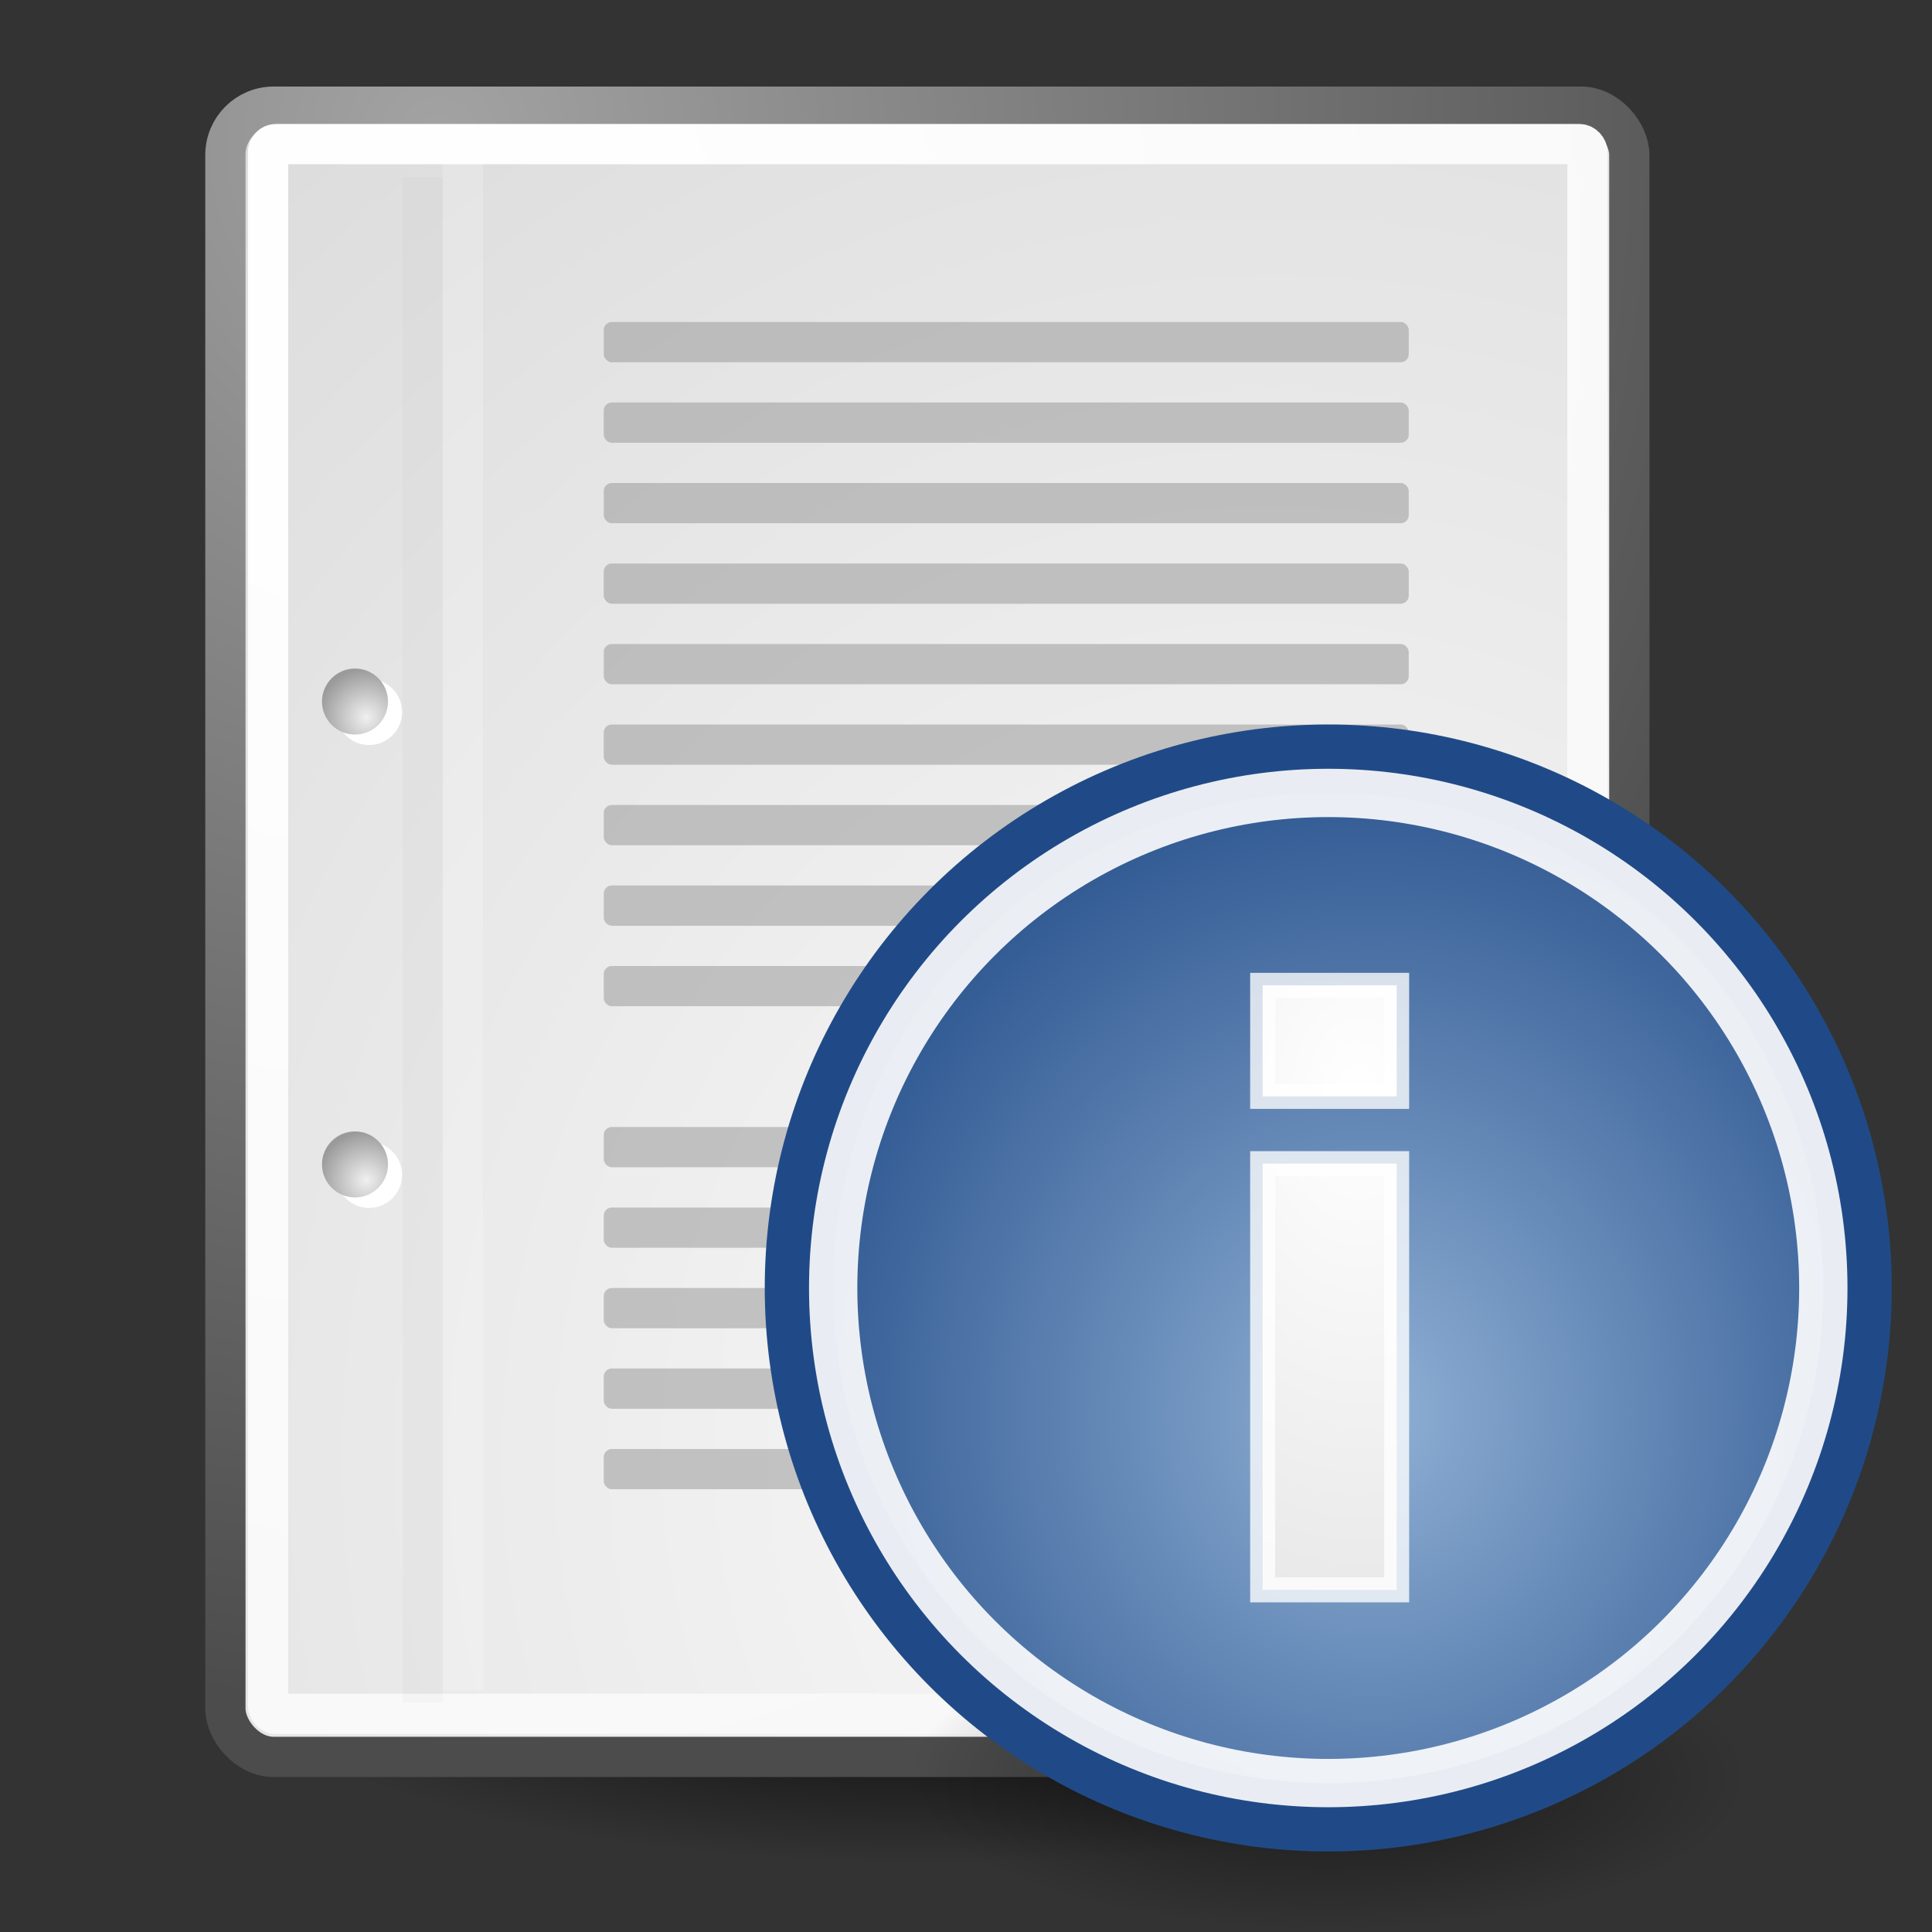 <?xml version="1.0"?>
<svg xmlns="http://www.w3.org/2000/svg" xmlns:xlink="http://www.w3.org/1999/xlink" height="48" width="48">
<rect width="100%" height="100%" fill="#333333" stroke="none"/>
<defs>
<radialGradient id="j" gradientUnits="userSpaceOnUse" cy="17.68" cx="-9.5" gradientTransform="matrix(2.962 0 0 4.574 61.89-53.6)" r="8.75">
<stop stop-color="#fff" offset="0"/>
<stop stop-color="#b8b8b8" offset="1"/>
</radialGradient>
<radialGradient id="h" gradientUnits="userSpaceOnUse" cy="28.46" cx="26.54" gradientTransform="matrix(.764.004-.004.834 13.93 11.27)" r="22.38">
<stop stop-color="#9cbcde" offset="0"/>
<stop stop-color="#204a87" offset="1"/>
</radialGradient>
<radialGradient id="c" gradientUnits="userSpaceOnUse" cy="18.82" cx="10.1" r="1.21">
<stop stop-color="#f0f0f0" offset="0"/>
<stop stop-color="#9a9a9a" offset="1"/>
</radialGradient>
<radialGradient id="i" xlink:href="#b" gradientUnits="userSpaceOnUse" cy="36.42" cx="24.84" gradientTransform="matrix(.668 0 0 .243 16.41 35.3)" r="15.64"/>
<radialGradient id="f" gradientUnits="userSpaceOnUse" cy="35.74" cx="33.97" gradientTransform="scale(.961 1.041)" r="86.7">
<stop stop-color="#fafafa" offset="0"/>
<stop stop-color="#bbb" offset="1"/>
</radialGradient>
<radialGradient id="e" gradientUnits="userSpaceOnUse" cy="7.27" cx="8.14" gradientTransform="matrix(.968 0 0 1.033 3.35.65)" r="38.2">
<stop stop-color="#fff" offset="0"/>
<stop stop-color="#f8f8f8" offset="1"/>
</radialGradient>
<radialGradient id="g" gradientUnits="userSpaceOnUse" cy="3.76" cx="8.82" gradientTransform="matrix(.968 0 0 1.033 3.35.65)" r="37.75">
<stop stop-color="#a3a3a3" offset="0"/>
<stop stop-color="#4c4c4c" offset="1"/>
</radialGradient>
<radialGradient id="b" gradientUnits="userSpaceOnUse" cy="42.1" cx="24.31" gradientTransform="matrix(1.076 0 0 .285-1.85 30.8)" r="15.82">
<stop offset="0"/>
<stop stop-opacity="0" offset="1"/>
</radialGradient>
</defs>
<g transform="translate(-1 -1)">
<ellipse opacity=".8" rx="17" ry="4.5" cy="42.8" cx="24.3" fill="url(#b)"/>
<rect rx="1.2" height="41" width="34.88" stroke="url(#g)" y="3.65" x="6.6" fill="url(#f)"/>
<g fill="none">
<rect rx=".2" height="39" width="32.78" stroke="url(#e)" y="4.58" x="7.66"/>
<path stroke="#000" d="m11.5 5.4v37.9" stroke-opacity=".02"/>
<path stroke="#fff" d="m12.5 5v38" stroke-opacity=".2"/>
</g>
<g fill-opacity=".55" fill="#9b9b9b">
<g id="a">
<rect rx=".2" height="1" width="20" y="9" x="16"/>
<rect rx=".2" height="1" width="20" y="11" x="16"/>
<rect rx=".2" height="1" width="20" y="13" x="16"/>
<rect rx=".2" height="1" width="20" y="15" x="16"/>
</g>
<rect rx=".2" height="1" width="9" y="25" x="16"/>
<rect rx=".2" height="1" width="14" y="37" x="16"/>
<use xlink:href="#a" y="8"/>
<use xlink:href="#a" y="20"/>
</g>
<g id="d">
<circle cy="18.69" cx="10.17" r=".82" fill="#fff"/>
<circle cy="18.43" cx="9.82" r=".82" fill="url(#c)"/>
</g>
<use xlink:href="#d" y="11.5" fill="none"/>
</g>
<ellipse opacity=".5" rx="10.45" ry="3.8" cy="44.2" cx="33" fill="url(#i)"/>
<circle cy="32" cx="33" r="14" fill="#204a87"/>
<g stroke="#fff">
<circle opacity=".9" stroke-width="1.2" cy="32" cx="33" r="12.3" fill="url(#h)"/>
<path stroke-width=".62" d="m31.37 28.91h3.33v10.59h-3.33v-10.59zm0-4.43h3.33v2.76h-3.33v-2.76z" stroke-opacity=".78" fill="url(#j)"/>
</g>
</svg>